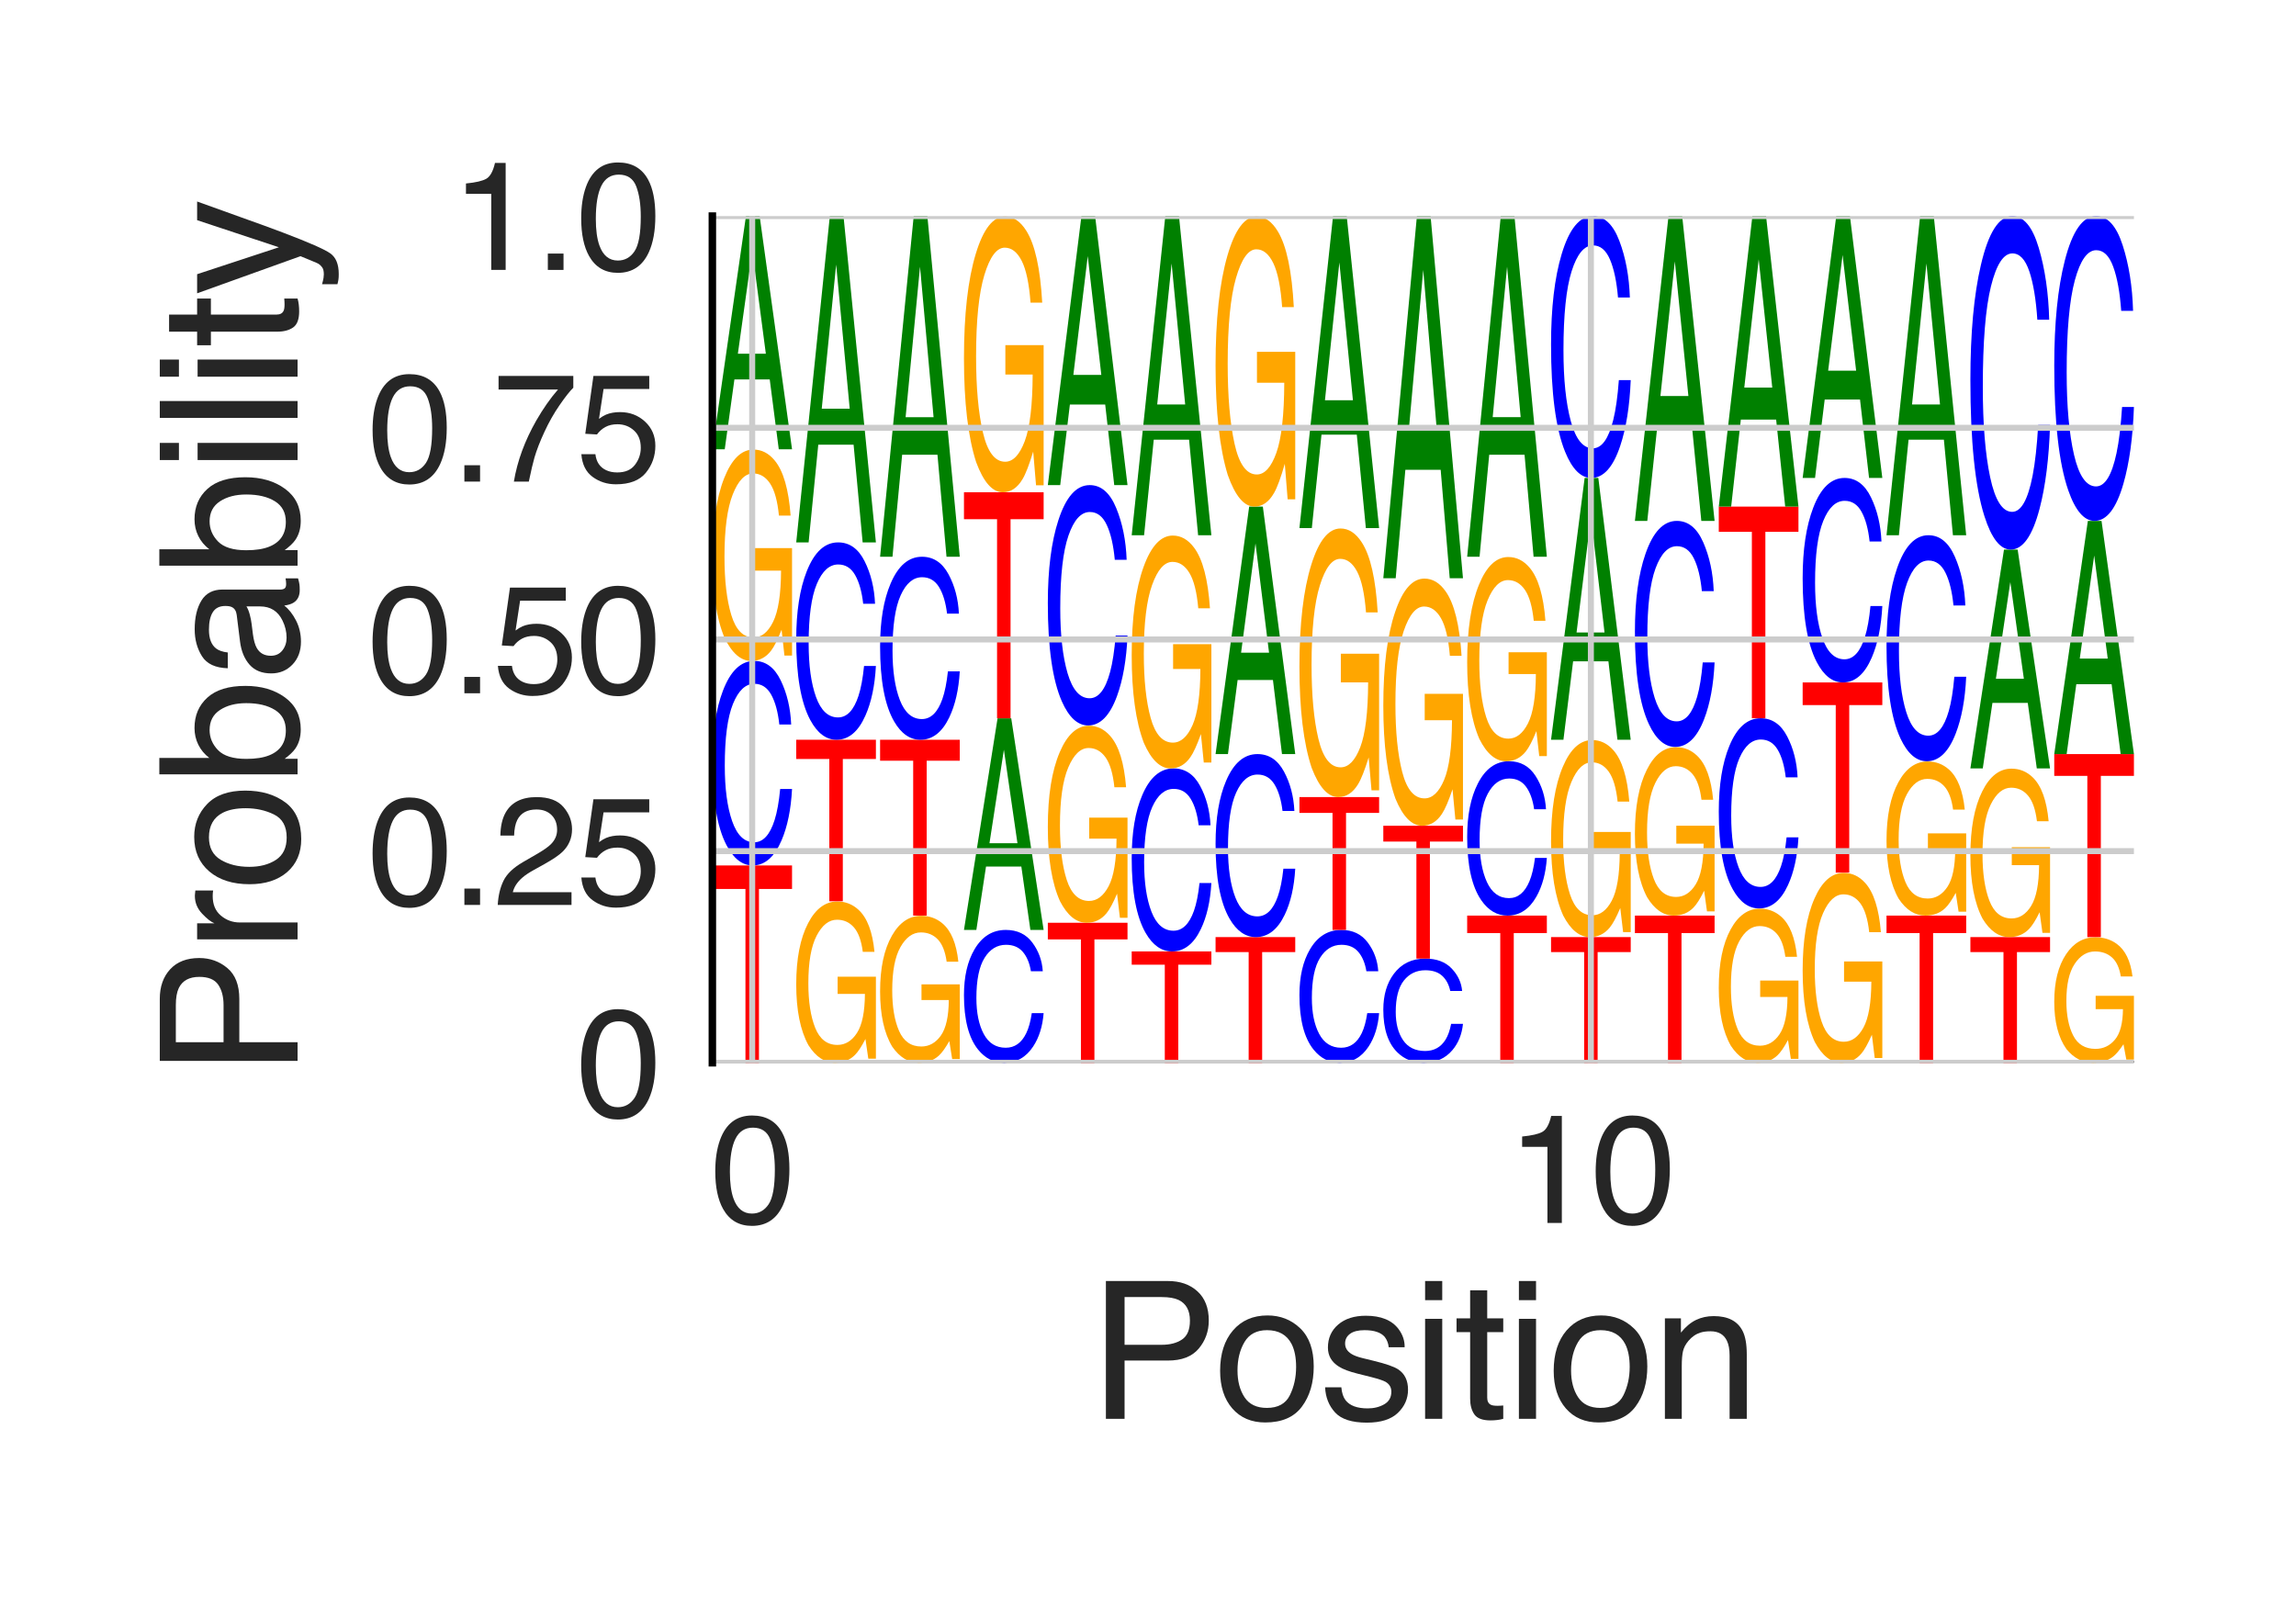 <?xml version="1.0" encoding="utf-8" standalone="no"?>
<!DOCTYPE svg PUBLIC "-//W3C//DTD SVG 1.1//EN"
  "http://www.w3.org/Graphics/SVG/1.1/DTD/svg11.dtd">
<svg height="216pt" version="1.1" viewBox="0 0 306 216" width="306pt" xmlns="http://www.w3.org/2000/svg" xmlns:xlink="http://www.w3.org/1999/xlink">
 <defs>
  <style type="text/css">*{stroke-linecap:butt;stroke-linejoin:round;}</style>
 </defs>
 <g id="figure_1">
  <g id="patch_1">
   <path d="M 0 216 
L 306 216 
L 306 0 
L 0 0 
z
" style="fill:#ffffff;"/>
  </g>
  <g id="axes_1">
   <g id="patch_2">
    <path d="M 94.94 141.64 
L 284.4 141.64 
L 284.4 28.8 
L 94.94 28.8 
z
" style="fill:#ffffff;"/>
   </g>
   <g id="line2d_1">
    <path clip-path="url(#p1284902596)" d="M 94.94 141.64 
L 284.4 141.64 
" style="fill:none;stroke:#000000;stroke-linecap:round;stroke-width:0.5;"/>
   </g>
   <g id="patch_3">
    <path clip-path="url(#p1284902596)" d="M 105.559 115.339 
L 105.559 118.473 
L 101.149 118.473 
L 101.149 141.64 
L 99.35 141.64 
L 99.35 118.473 
L 94.94 118.473 
L 94.94 115.339 
L 105.559 115.339 
z
" style="fill:#ff0000;"/>
   </g>
   <g id="patch_4">
    <path clip-path="url(#p1284902596)" d="M 100.523 88.083 
Q 102.797 88.083 104.051 90.676 
Q 105.306 93.263 105.444 96.555 
L 103.864 96.555 
Q 103.595 94.058 102.792 92.598 
Q 101.989 91.132 100.539 91.132 
Q 98.771 91.132 97.683 93.821 
Q 96.596 96.505 96.596 102.052 
Q 96.596 106.601 97.576 109.431 
Q 98.56 112.255 100.508 112.255 
Q 102.299 112.255 103.238 109.279 
Q 103.733 107.712 103.978 105.152 
L 105.559 105.152 
Q 105.347 109.239 104.158 112.007 
Q 102.732 115.339 100.312 115.339 
Q 98.226 115.339 96.807 112.605 
Q 94.94 108.997 94.94 101.454 
Q 94.94 95.732 96.343 92.068 
Q 97.858 88.083 100.523 88.083 
z
M 100.197 88.083 
L 100.197 88.083 
z
" style="fill:#0000ff;"/>
   </g>
   <g id="patch_5">
    <path clip-path="url(#p1284902596)" d="M 100.416 59.915 
Q 102.055 59.915 103.25 61.372 
Q 104.981 63.466 105.369 68.713 
L 103.812 68.713 
Q 103.526 65.78 102.632 64.439 
Q 101.738 63.098 100.376 63.098 
Q 98.763 63.098 97.659 65.891 
Q 96.555 68.678 96.555 74.2 
Q 96.555 78.969 97.464 81.966 
Q 98.376 84.963 100.432 84.963 
Q 102.006 84.963 103.039 82.864 
Q 104.072 80.759 104.095 76.054 
L 100.457 76.054 
L 100.457 73.051 
L 105.559 73.051 
L 105.559 87.371 
L 104.546 87.371 
L 104.166 83.925 
Q 103.369 85.949 102.751 86.736 
Q 101.713 88.083 100.115 88.083 
Q 98.052 88.083 96.563 85.004 
Q 94.94 81.138 94.94 74.398 
Q 94.94 67.675 96.522 63.705 
Q 98.026 59.915 100.416 59.915 
z
M 100.156 59.874 
L 100.156 59.874 
z
" style="fill:#ffa600;"/>
   </g>
   <g id="patch_6">
    <path clip-path="url(#p1284902596)" d="M 102.068 47.142 
L 100.261 33.416 
L 98.34 47.142 
L 102.068 47.142 
z
M 99.419 28.8 
L 101.241 28.8 
L 105.559 59.874 
L 103.791 59.874 
L 102.586 50.567 
L 97.879 50.567 
L 96.591 59.874 
L 94.94 59.874 
L 99.419 28.8 
z
M 100.253 28.8 
L 100.253 28.8 
z
" style="fill:#008000;"/>
   </g>
   <g id="patch_7">
    <path clip-path="url(#p1284902596)" d="M 111.594 120.145 
Q 113.232 120.145 114.427 121.258 
Q 116.159 122.855 116.546 126.859 
L 114.989 126.859 
Q 114.703 124.621 113.809 123.598 
Q 112.916 122.575 111.554 122.575 
Q 109.941 122.575 108.837 124.706 
Q 107.733 126.833 107.733 131.046 
Q 107.733 134.686 108.642 136.973 
Q 109.553 139.26 111.609 139.26 
Q 113.184 139.26 114.217 137.658 
Q 115.25 136.052 115.273 132.461 
L 111.635 132.461 
L 111.635 130.17 
L 116.736 130.17 
L 116.736 141.097 
L 115.724 141.097 
L 115.344 138.468 
Q 114.546 140.012 113.928 140.612 
Q 112.89 141.64 111.293 141.64 
Q 109.229 141.64 107.741 139.291 
Q 106.118 136.341 106.118 131.197 
Q 106.118 126.067 107.7 123.037 
Q 109.204 120.145 111.594 120.145 
z
M 111.333 120.114 
L 111.333 120.114 
z
" style="fill:#ffa600;"/>
   </g>
   <g id="patch_8">
    <path clip-path="url(#p1284902596)" d="M 116.736 98.589 
L 116.736 101.153 
L 112.326 101.153 
L 112.326 120.114 
L 110.528 120.114 
L 110.528 101.153 
L 106.118 101.153 
L 106.118 98.589 
L 116.736 98.589 
z
" style="fill:#ff0000;"/>
   </g>
   <g id="patch_9">
    <path clip-path="url(#p1284902596)" d="M 111.701 72.287 
Q 113.975 72.287 115.229 74.79 
Q 116.483 77.287 116.622 80.463 
L 115.041 80.463 
Q 114.773 78.054 113.969 76.645 
Q 113.166 75.23 111.716 75.23 
Q 109.948 75.23 108.861 77.825 
Q 107.773 80.414 107.773 85.767 
Q 107.773 90.157 108.754 92.888 
Q 109.737 95.613 111.685 95.613 
Q 113.477 95.613 114.415 92.741 
Q 114.911 91.229 115.156 88.759 
L 116.736 88.759 
Q 116.525 92.703 115.336 95.374 
Q 113.909 98.589 111.49 98.589 
Q 109.403 98.589 107.985 95.95 
Q 106.118 92.469 106.118 85.19 
Q 106.118 79.669 107.521 76.133 
Q 109.036 72.287 111.701 72.287 
z
M 111.375 72.287 
L 111.375 72.287 
z
" style="fill:#0000ff;"/>
   </g>
   <g id="patch_10">
    <path clip-path="url(#p1284902596)" d="M 113.245 54.47 
L 111.439 35.26 
L 109.518 54.47 
L 113.245 54.47 
z
M 110.596 28.8 
L 112.418 28.8 
L 116.736 72.287 
L 114.969 72.287 
L 113.763 59.263 
L 109.057 59.263 
L 107.769 72.287 
L 106.118 72.287 
L 110.596 28.8 
z
M 111.431 28.8 
L 111.431 28.8 
z
" style="fill:#008000;"/>
   </g>
   <g id="patch_11">
    <path clip-path="url(#p1284902596)" d="M 122.772 122.053 
Q 124.41 122.053 125.605 123.066 
Q 127.337 124.522 127.724 128.171 
L 126.167 128.171 
Q 125.881 126.132 124.987 125.199 
Q 124.093 124.267 122.731 124.267 
Q 121.118 124.267 120.014 126.209 
Q 118.911 128.147 118.911 131.986 
Q 118.911 135.303 119.819 137.387 
Q 120.731 139.471 122.787 139.471 
Q 124.362 139.471 125.395 138.011 
Q 126.428 136.548 126.45 133.276 
L 122.812 133.276 
L 122.812 131.188 
L 127.914 131.188 
L 127.914 141.145 
L 126.901 141.145 
L 126.521 138.749 
Q 125.724 140.156 125.106 140.703 
Q 124.068 141.64 122.47 141.64 
Q 120.407 141.64 118.918 139.499 
Q 117.295 136.811 117.295 132.124 
Q 117.295 127.449 118.878 124.688 
Q 120.382 122.053 122.772 122.053 
z
M 122.511 122.024 
L 122.511 122.024 
z
" style="fill:#ffa600;"/>
   </g>
   <g id="patch_12">
    <path clip-path="url(#p1284902596)" d="M 127.914 98.591 
L 127.914 101.383 
L 123.504 101.383 
L 123.504 122.024 
L 121.705 122.024 
L 121.705 101.383 
L 117.295 101.383 
L 117.295 98.591 
L 127.914 98.591 
z
" style="fill:#ff0000;"/>
   </g>
   <g id="patch_13">
    <path clip-path="url(#p1284902596)" d="M 122.878 74.2 
Q 125.152 74.2 126.407 76.521 
Q 127.661 78.836 127.799 81.782 
L 126.219 81.782 
Q 125.95 79.548 125.147 78.241 
Q 124.344 76.929 122.894 76.929 
Q 121.126 76.929 120.039 79.336 
Q 118.951 81.737 118.951 86.701 
Q 118.951 90.772 119.932 93.304 
Q 120.915 95.832 122.863 95.832 
Q 124.654 95.832 125.593 93.168 
Q 126.088 91.766 126.334 89.476 
L 127.914 89.476 
Q 127.703 93.133 126.514 95.61 
Q 125.087 98.591 122.667 98.591 
Q 120.581 98.591 119.162 96.145 
Q 117.295 92.916 117.295 86.166 
Q 117.295 81.046 118.698 77.767 
Q 120.213 74.2 122.878 74.2 
z
M 122.552 74.2 
L 122.552 74.2 
z
" style="fill:#0000ff;"/>
   </g>
   <g id="patch_14">
    <path clip-path="url(#p1284902596)" d="M 124.423 55.599 
L 122.616 35.544 
L 120.696 55.599 
L 124.423 55.599 
z
M 121.774 28.8 
L 123.596 28.8 
L 127.914 74.2 
L 126.146 74.2 
L 124.941 60.603 
L 120.234 60.603 
L 118.946 74.2 
L 117.295 74.2 
L 121.774 28.8 
z
M 122.608 28.8 
L 122.608 28.8 
z
" style="fill:#008000;"/>
   </g>
   <g id="patch_15">
    <path clip-path="url(#p1284902596)" d="M 134.056 123.935 
Q 136.33 123.935 137.584 125.619 
Q 138.838 127.3 138.977 129.438 
L 137.396 129.438 
Q 137.128 127.816 136.325 126.868 
Q 135.521 125.916 134.072 125.916 
Q 132.304 125.916 131.216 127.662 
Q 130.129 129.406 130.129 133.009 
Q 130.129 135.964 131.109 137.802 
Q 132.092 139.637 134.04 139.637 
Q 135.832 139.637 136.771 137.703 
Q 137.266 136.685 137.511 135.023 
L 139.091 135.023 
Q 138.88 137.678 137.691 139.476 
Q 136.265 141.64 133.845 141.64 
Q 131.758 141.64 130.34 139.864 
Q 128.473 137.52 128.473 132.621 
Q 128.473 128.904 129.876 126.524 
Q 131.391 123.935 134.056 123.935 
z
M 133.73 123.935 
L 133.73 123.935 
z
" style="fill:#0000ff;"/>
   </g>
   <g id="patch_16">
    <path clip-path="url(#p1284902596)" d="M 135.6 112.378 
L 133.794 99.919 
L 131.873 112.378 
L 135.6 112.378 
z
M 132.951 95.729 
L 134.773 95.729 
L 139.091 123.935 
L 137.324 123.935 
L 136.119 115.487 
L 131.412 115.487 
L 130.124 123.935 
L 128.473 123.935 
L 132.951 95.729 
z
M 133.786 95.729 
L 133.786 95.729 
z
" style="fill:#008000;"/>
   </g>
   <g id="patch_17">
    <path clip-path="url(#p1284902596)" d="M 139.091 65.607 
L 139.091 69.196 
L 134.681 69.196 
L 134.681 95.729 
L 132.883 95.729 
L 132.883 69.196 
L 128.473 69.196 
L 128.473 65.607 
L 139.091 65.607 
z
" style="fill:#ff0000;"/>
   </g>
   <g id="patch_18">
    <path clip-path="url(#p1284902596)" d="M 133.949 28.853 
Q 135.587 28.853 136.782 30.755 
Q 138.514 33.486 138.902 40.334 
L 137.344 40.334 
Q 137.058 36.507 136.165 34.757 
Q 135.271 33.007 133.909 33.007 
Q 132.296 33.007 131.192 36.651 
Q 130.088 40.288 130.088 47.493 
Q 130.088 53.716 130.997 57.626 
Q 131.909 61.537 133.964 61.537 
Q 135.539 61.537 136.572 58.798 
Q 137.605 56.052 137.628 49.912 
L 133.99 49.912 
L 133.99 45.994 
L 139.091 45.994 
L 139.091 64.679 
L 138.079 64.679 
L 137.699 60.183 
Q 136.901 62.823 136.284 63.85 
Q 135.246 65.607 133.648 65.607 
Q 131.584 65.607 130.096 61.59 
Q 128.473 56.546 128.473 47.751 
Q 128.473 38.979 130.055 33.798 
Q 131.559 28.853 133.949 28.853 
z
M 133.688 28.8 
L 133.688 28.8 
z
" style="fill:#ffa600;"/>
   </g>
   <g id="patch_19">
    <path clip-path="url(#p1284902596)" d="M 150.269 122.98 
L 150.269 125.203 
L 145.859 125.203 
L 145.859 141.64 
L 144.06 141.64 
L 144.06 125.203 
L 139.65 125.203 
L 139.65 122.98 
L 150.269 122.98 
z
" style="fill:#ff0000;"/>
   </g>
   <g id="patch_20">
    <path clip-path="url(#p1284902596)" d="M 145.127 96.722 
Q 146.765 96.722 147.96 98.081 
Q 149.692 100.032 150.079 104.924 
L 148.522 104.924 
Q 148.236 102.19 147.342 100.94 
Q 146.448 99.689 145.086 99.689 
Q 143.473 99.689 142.37 102.293 
Q 141.266 104.891 141.266 110.038 
Q 141.266 114.484 142.175 117.278 
Q 143.086 120.072 145.142 120.072 
Q 146.717 120.072 147.75 118.115 
Q 148.783 116.153 148.806 111.767 
L 145.167 111.767 
L 145.167 108.967 
L 150.269 108.967 
L 150.269 122.316 
L 149.256 122.316 
L 148.876 119.104 
Q 148.079 120.99 147.461 121.724 
Q 146.423 122.98 144.825 122.98 
Q 142.762 122.98 141.273 120.11 
Q 139.65 116.506 139.65 110.223 
Q 139.65 103.956 141.233 100.255 
Q 142.737 96.722 145.127 96.722 
z
M 144.866 96.684 
L 144.866 96.684 
z
" style="fill:#ffa600;"/>
   </g>
   <g id="patch_21">
    <path clip-path="url(#p1284902596)" d="M 145.233 64.652 
Q 147.507 64.652 148.762 67.7 
Q 150.016 70.74 150.154 74.609 
L 148.574 74.609 
Q 148.305 71.674 147.502 69.959 
Q 146.699 68.236 145.249 68.236 
Q 143.481 68.236 142.394 71.396 
Q 141.306 74.55 141.306 81.069 
Q 141.306 86.415 142.287 89.741 
Q 143.27 93.06 145.218 93.06 
Q 147.009 93.06 147.948 89.562 
Q 148.444 87.72 148.689 84.712 
L 150.269 84.712 
Q 150.058 89.515 148.869 92.768 
Q 147.442 96.684 145.022 96.684 
Q 142.936 96.684 141.517 93.471 
Q 139.65 89.231 139.65 80.366 
Q 139.65 73.642 141.053 69.336 
Q 142.568 64.652 145.233 64.652 
z
M 144.908 64.652 
L 144.908 64.652 
z
" style="fill:#0000ff;"/>
   </g>
   <g id="patch_22">
    <path clip-path="url(#p1284902596)" d="M 146.778 49.963 
L 144.971 34.126 
L 143.051 49.963 
L 146.778 49.963 
z
M 144.129 28.8 
L 145.951 28.8 
L 150.269 64.652 
L 148.501 64.652 
L 147.296 53.914 
L 142.589 53.914 
L 141.301 64.652 
L 139.65 64.652 
L 144.129 28.8 
z
M 144.964 28.8 
L 144.964 28.8 
z
" style="fill:#008000;"/>
   </g>
   <g id="patch_23">
    <path clip-path="url(#p1284902596)" d="M 161.447 126.8 
L 161.447 128.568 
L 157.037 128.568 
L 157.037 141.64 
L 155.238 141.64 
L 155.238 128.568 
L 150.828 128.568 
L 150.828 126.8 
L 161.447 126.8 
z
" style="fill:#ff0000;"/>
   </g>
   <g id="patch_24">
    <path clip-path="url(#p1284902596)" d="M 156.411 102.409 
Q 158.685 102.409 159.939 104.729 
Q 161.194 107.045 161.332 109.991 
L 159.752 109.991 
Q 159.483 107.756 158.68 106.45 
Q 157.877 105.138 156.427 105.138 
Q 154.659 105.138 153.571 107.544 
Q 152.484 109.946 152.484 114.91 
Q 152.484 118.981 153.464 121.513 
Q 154.447 124.04 156.395 124.04 
Q 158.187 124.04 159.126 121.377 
Q 159.621 119.974 159.866 117.684 
L 161.447 117.684 
Q 161.235 121.342 160.046 123.818 
Q 158.62 126.8 156.2 126.8 
Q 154.114 126.8 152.695 124.353 
Q 150.828 121.125 150.828 114.375 
Q 150.828 109.255 152.231 105.975 
Q 153.746 102.409 156.411 102.409 
z
M 156.085 102.409 
L 156.085 102.409 
z
" style="fill:#0000ff;"/>
   </g>
   <g id="patch_25">
    <path clip-path="url(#p1284902596)" d="M 156.304 71.377 
Q 157.942 71.377 159.138 72.983 
Q 160.869 75.289 161.257 81.07 
L 159.7 81.07 
Q 159.414 77.839 158.52 76.362 
Q 157.626 74.884 156.264 74.884 
Q 154.651 74.884 153.547 77.961 
Q 152.443 81.032 152.443 87.115 
Q 152.443 92.369 153.352 95.671 
Q 154.264 98.972 156.32 98.972 
Q 157.894 98.972 158.927 96.66 
Q 159.96 94.341 159.983 89.157 
L 156.345 89.157 
L 156.345 85.849 
L 161.447 85.849 
L 161.447 101.625 
L 160.434 101.625 
L 160.054 97.829 
Q 159.257 100.058 158.639 100.925 
Q 157.601 102.409 156.003 102.409 
Q 153.94 102.409 152.451 99.017 
Q 150.828 94.759 150.828 87.333 
Q 150.828 79.927 152.41 75.553 
Q 153.914 71.377 156.304 71.377 
z
M 156.044 71.332 
L 156.044 71.332 
z
" style="fill:#ffa600;"/>
   </g>
   <g id="patch_26">
    <path clip-path="url(#p1284902596)" d="M 157.955 53.906 
L 156.149 35.118 
L 154.228 53.906 
L 157.955 53.906 
z
M 155.307 28.8 
L 157.129 28.8 
L 161.447 71.332 
L 159.679 71.332 
L 158.474 58.594 
L 153.767 58.594 
L 152.479 71.332 
L 150.828 71.332 
L 155.307 28.8 
z
M 156.141 28.8 
L 156.141 28.8 
z
" style="fill:#008000;"/>
   </g>
   <g id="patch_27">
    <path clip-path="url(#p1284902596)" d="M 172.624 124.89 
L 172.624 126.885 
L 168.214 126.885 
L 168.214 141.64 
L 166.415 141.64 
L 166.415 126.885 
L 162.005 126.885 
L 162.005 124.89 
L 172.624 124.89 
z
" style="fill:#ff0000;"/>
   </g>
   <g id="patch_28">
    <path clip-path="url(#p1284902596)" d="M 167.589 100.499 
Q 169.863 100.499 171.117 102.819 
Q 172.371 105.135 172.509 108.081 
L 170.929 108.081 
Q 170.661 105.846 169.857 104.54 
Q 169.054 103.228 167.604 103.228 
Q 165.836 103.228 164.749 105.634 
Q 163.661 108.035 163.661 112.999 
Q 163.661 117.07 164.642 119.603 
Q 165.625 122.13 167.573 122.13 
Q 169.365 122.13 170.303 119.467 
Q 170.799 118.064 171.044 115.774 
L 172.624 115.774 
Q 172.413 119.431 171.224 121.908 
Q 169.797 124.89 167.377 124.89 
Q 165.291 124.89 163.873 122.443 
Q 162.005 119.214 162.005 112.465 
Q 162.005 107.344 163.408 104.065 
Q 164.924 100.499 167.589 100.499 
z
M 167.263 100.499 
L 167.263 100.499 
z
" style="fill:#0000ff;"/>
   </g>
   <g id="patch_29">
    <path clip-path="url(#p1284902596)" d="M 169.133 86.986 
L 167.327 72.417 
L 165.406 86.986 
L 169.133 86.986 
z
M 166.484 67.517 
L 168.306 67.517 
L 172.624 100.499 
L 170.857 100.499 
L 169.651 90.621 
L 164.945 90.621 
L 163.656 100.499 
L 162.005 100.499 
L 166.484 67.517 
z
M 167.319 67.517 
L 167.319 67.517 
z
" style="fill:#008000;"/>
   </g>
   <g id="patch_30">
    <path clip-path="url(#p1284902596)" d="M 167.482 28.856 
Q 169.12 28.856 170.315 30.857 
Q 172.047 33.73 172.434 40.932 
L 170.877 40.932 
Q 170.591 36.907 169.697 35.066 
Q 168.804 33.226 167.441 33.226 
Q 165.829 33.226 164.725 37.059 
Q 163.621 40.884 163.621 48.463 
Q 163.621 55.009 164.53 59.122 
Q 165.441 63.236 167.497 63.236 
Q 169.072 63.236 170.105 60.355 
Q 171.138 57.466 171.161 51.008 
L 167.522 51.008 
L 167.522 46.886 
L 172.624 46.886 
L 172.624 66.541 
L 171.611 66.541 
L 171.232 61.811 
Q 170.434 64.588 169.816 65.669 
Q 168.778 67.517 167.181 67.517 
Q 165.117 67.517 163.628 63.292 
Q 162.005 57.986 162.005 48.735 
Q 162.005 39.508 163.588 34.058 
Q 165.092 28.856 167.482 28.856 
z
M 167.221 28.8 
L 167.221 28.8 
z
" style="fill:#ffa600;"/>
   </g>
   <g id="patch_31">
    <path clip-path="url(#p1284902596)" d="M 178.766 123.935 
Q 181.04 123.935 182.294 125.619 
Q 183.549 127.3 183.687 129.438 
L 182.107 129.438 
Q 181.838 127.816 181.035 126.868 
Q 180.232 125.916 178.782 125.916 
Q 177.014 125.916 175.926 127.662 
Q 174.839 129.406 174.839 133.009 
Q 174.839 135.964 175.819 137.802 
Q 176.803 139.637 178.751 139.637 
Q 180.542 139.637 181.481 137.703 
Q 181.976 136.685 182.221 135.023 
L 183.802 135.023 
Q 183.591 137.678 182.401 139.476 
Q 180.975 141.64 178.555 141.64 
Q 176.469 141.64 175.05 139.864 
Q 173.183 137.52 173.183 132.621 
Q 173.183 128.904 174.586 126.524 
Q 176.101 123.935 178.766 123.935 
z
M 178.44 123.935 
L 178.44 123.935 
z
" style="fill:#0000ff;"/>
   </g>
   <g id="patch_32">
    <path clip-path="url(#p1284902596)" d="M 183.802 106.229 
L 183.802 108.339 
L 179.392 108.339 
L 179.392 123.935 
L 177.593 123.935 
L 177.593 108.339 
L 173.183 108.339 
L 173.183 106.229 
L 183.802 106.229 
z
" style="fill:#ff0000;"/>
   </g>
   <g id="patch_33">
    <path clip-path="url(#p1284902596)" d="M 178.66 70.434 
Q 180.298 70.434 181.493 72.287 
Q 183.225 74.947 183.612 81.615 
L 182.055 81.615 
Q 181.769 77.888 180.875 76.184 
Q 179.981 74.48 178.619 74.48 
Q 177.006 74.48 175.902 78.029 
Q 174.798 81.571 174.798 88.587 
Q 174.798 94.648 175.707 98.457 
Q 176.619 102.265 178.675 102.265 
Q 180.25 102.265 181.283 99.598 
Q 182.316 96.923 182.338 90.944 
L 178.7 90.944 
L 178.7 87.128 
L 183.802 87.128 
L 183.802 105.325 
L 182.789 105.325 
L 182.409 100.946 
Q 181.612 103.517 180.994 104.518 
Q 179.956 106.229 178.358 106.229 
Q 176.295 106.229 174.806 102.317 
Q 173.183 97.405 173.183 88.839 
Q 173.183 80.296 174.765 75.251 
Q 176.269 70.434 178.66 70.434 
z
M 178.399 70.383 
L 178.399 70.383 
z
" style="fill:#ffa600;"/>
   </g>
   <g id="patch_34">
    <path clip-path="url(#p1284902596)" d="M 180.311 53.346 
L 178.504 34.977 
L 176.584 53.346 
L 180.311 53.346 
z
M 177.662 28.8 
L 179.484 28.8 
L 183.802 70.383 
L 182.034 70.383 
L 180.829 57.929 
L 176.122 57.929 
L 174.834 70.383 
L 173.183 70.383 
L 177.662 28.8 
z
M 178.496 28.8 
L 178.496 28.8 
z
" style="fill:#008000;"/>
   </g>
   <g id="patch_35">
    <path clip-path="url(#p1284902596)" d="M 189.944 127.755 
Q 192.218 127.755 193.472 129.076 
Q 194.726 130.394 194.865 132.071 
L 193.284 132.071 
Q 193.016 130.799 192.213 130.055 
Q 191.409 129.309 189.959 129.309 
Q 188.191 129.309 187.104 130.678 
Q 186.017 132.045 186.017 134.871 
Q 186.017 137.189 186.997 138.63 
Q 187.98 140.069 189.928 140.069 
Q 191.72 140.069 192.658 138.553 
Q 193.154 137.754 193.399 136.451 
L 194.979 136.451 
Q 194.768 138.533 193.579 139.943 
Q 192.153 141.64 189.733 141.64 
Q 187.646 141.64 186.228 140.247 
Q 184.361 138.409 184.361 134.567 
Q 184.361 131.652 185.764 129.785 
Q 187.279 127.755 189.944 127.755 
z
M 189.618 127.755 
L 189.618 127.755 
z
" style="fill:#0000ff;"/>
   </g>
   <g id="patch_36">
    <path clip-path="url(#p1284902596)" d="M 194.979 110.05 
L 194.979 112.159 
L 190.569 112.159 
L 190.569 127.755 
L 188.771 127.755 
L 188.771 112.159 
L 184.361 112.159 
L 184.361 110.05 
L 194.979 110.05 
z
" style="fill:#ff0000;"/>
   </g>
   <g id="patch_37">
    <path clip-path="url(#p1284902596)" d="M 189.837 77.111 
Q 191.475 77.111 192.67 78.815 
Q 194.402 81.263 194.789 87.399 
L 193.232 87.399 
Q 192.946 83.97 192.052 82.402 
Q 191.159 80.833 189.797 80.833 
Q 188.184 80.833 187.08 84.099 
Q 185.976 87.358 185.976 93.815 
Q 185.976 99.393 186.885 102.897 
Q 187.796 106.402 189.852 106.402 
Q 191.427 106.402 192.46 103.947 
Q 193.493 101.486 193.516 95.984 
L 189.878 95.984 
L 189.878 92.472 
L 194.979 92.472 
L 194.979 109.218 
L 193.967 109.218 
L 193.587 105.188 
Q 192.789 107.554 192.171 108.475 
Q 191.133 110.05 189.536 110.05 
Q 187.472 110.05 185.984 106.45 
Q 184.361 101.929 184.361 94.047 
Q 184.361 86.186 185.943 81.542 
Q 187.447 77.111 189.837 77.111 
z
M 189.576 77.063 
L 189.576 77.063 
z
" style="fill:#ffa600;"/>
   </g>
   <g id="patch_38">
    <path clip-path="url(#p1284902596)" d="M 191.488 57.289 
L 189.682 35.97 
L 187.761 57.289 
L 191.488 57.289 
z
M 188.839 28.8 
L 190.661 28.8 
L 194.979 77.063 
L 193.212 77.063 
L 192.007 62.608 
L 187.3 62.608 
L 186.012 77.063 
L 184.361 77.063 
L 188.839 28.8 
z
M 189.674 28.8 
L 189.674 28.8 
z
" style="fill:#008000;"/>
   </g>
   <g id="patch_39">
    <path clip-path="url(#p1284902596)" d="M 206.157 122.024 
L 206.157 124.362 
L 201.747 124.362 
L 201.747 141.64 
L 199.948 141.64 
L 199.948 124.362 
L 195.538 124.362 
L 195.538 122.024 
L 206.157 122.024 
z
" style="fill:#ff0000;"/>
   </g>
   <g id="patch_40">
    <path clip-path="url(#p1284902596)" d="M 201.121 101.454 
Q 203.395 101.454 204.65 103.411 
Q 205.904 105.364 206.042 107.848 
L 204.462 107.848 
Q 204.193 105.964 203.39 104.862 
Q 202.587 103.756 201.137 103.756 
Q 199.369 103.756 198.282 105.785 
Q 197.194 107.81 197.194 111.997 
Q 197.194 115.43 198.175 117.566 
Q 199.158 119.697 201.106 119.697 
Q 202.897 119.697 203.836 117.451 
Q 204.332 116.268 204.577 114.337 
L 206.157 114.337 
Q 205.946 117.421 204.757 119.51 
Q 203.33 122.024 200.91 122.024 
Q 198.824 122.024 197.405 119.961 
Q 195.538 117.238 195.538 111.546 
Q 195.538 107.227 196.941 104.462 
Q 198.456 101.454 201.121 101.454 
z
M 200.795 101.454 
L 200.795 101.454 
z
" style="fill:#0000ff;"/>
   </g>
   <g id="patch_41">
    <path clip-path="url(#p1284902596)" d="M 201.015 74.237 
Q 202.653 74.237 203.848 75.645 
Q 205.58 77.668 205.967 82.738 
L 204.41 82.738 
Q 204.124 79.905 203.23 78.609 
Q 202.336 77.313 200.974 77.313 
Q 199.361 77.313 198.257 80.012 
Q 197.154 82.705 197.154 88.04 
Q 197.154 92.648 198.063 95.544 
Q 198.974 98.44 201.03 98.44 
Q 202.605 98.44 203.638 96.412 
Q 204.671 94.378 204.694 89.831 
L 201.055 89.831 
L 201.055 86.93 
L 206.157 86.93 
L 206.157 100.767 
L 205.144 100.767 
L 204.764 97.437 
Q 203.967 99.392 203.349 100.152 
Q 202.311 101.454 200.713 101.454 
Q 198.65 101.454 197.161 98.479 
Q 195.538 94.744 195.538 88.231 
Q 195.538 81.736 197.121 77.899 
Q 198.625 74.237 201.015 74.237 
z
M 200.754 74.198 
L 200.754 74.198 
z
" style="fill:#ffa600;"/>
   </g>
   <g id="patch_42">
    <path clip-path="url(#p1284902596)" d="M 202.666 55.598 
L 200.859 35.544 
L 198.939 55.598 
L 202.666 55.598 
z
M 200.017 28.8 
L 201.839 28.8 
L 206.157 74.198 
L 204.389 74.198 
L 203.184 60.601 
L 198.477 60.601 
L 197.189 74.198 
L 195.538 74.198 
L 200.017 28.8 
z
M 200.851 28.8 
L 200.851 28.8 
z
" style="fill:#008000;"/>
   </g>
   <g id="patch_43">
    <path clip-path="url(#p1284902596)" d="M 217.335 124.89 
L 217.335 126.885 
L 212.925 126.885 
L 212.925 141.64 
L 211.126 141.64 
L 211.126 126.885 
L 206.716 126.885 
L 206.716 124.89 
L 217.335 124.89 
z
" style="fill:#ff0000;"/>
   </g>
   <g id="patch_44">
    <path clip-path="url(#p1284902596)" d="M 212.192 98.629 
Q 213.83 98.629 215.025 99.988 
Q 216.757 101.94 217.145 106.832 
L 215.588 106.832 
Q 215.301 104.098 214.408 102.847 
Q 213.514 101.597 212.152 101.597 
Q 210.539 101.597 209.435 104.201 
Q 208.331 106.799 208.331 111.947 
Q 208.331 116.394 209.24 119.188 
Q 210.152 121.982 212.207 121.982 
Q 213.782 121.982 214.815 120.025 
Q 215.848 118.062 215.871 113.676 
L 212.233 113.676 
L 212.233 110.876 
L 217.335 110.876 
L 217.335 124.227 
L 216.322 124.227 
L 215.942 121.014 
Q 215.144 122.9 214.527 123.634 
Q 213.489 124.89 211.891 124.89 
Q 209.827 124.89 208.339 122.02 
Q 206.716 118.416 206.716 112.132 
Q 206.716 105.864 208.298 102.163 
Q 209.802 98.629 212.192 98.629 
z
M 211.931 98.591 
L 211.931 98.591 
z
" style="fill:#ffa600;"/>
   </g>
   <g id="patch_45">
    <path clip-path="url(#p1284902596)" d="M 213.843 84.295 
L 212.037 68.881 
L 210.116 84.295 
L 213.843 84.295 
z
M 211.194 63.697 
L 213.017 63.697 
L 217.335 98.591 
L 215.567 98.591 
L 214.362 88.14 
L 209.655 88.14 
L 208.367 98.591 
L 206.716 98.591 
L 211.194 63.697 
z
M 212.029 63.697 
L 212.029 63.697 
z
" style="fill:#008000;"/>
   </g>
   <g id="patch_46">
    <path clip-path="url(#p1284902596)" d="M 212.299 28.8 
Q 214.573 28.8 215.827 32.12 
Q 217.082 35.433 217.22 39.648 
L 215.639 39.648 
Q 215.371 36.451 214.568 34.581 
Q 213.765 32.705 212.315 32.705 
Q 210.547 32.705 209.459 36.147 
Q 208.372 39.583 208.372 46.685 
Q 208.372 52.51 209.352 56.133 
Q 210.335 59.749 212.283 59.749 
Q 214.075 59.749 215.014 55.938 
Q 215.509 53.932 215.754 50.655 
L 217.335 50.655 
Q 217.123 55.888 215.934 59.431 
Q 214.508 63.697 212.088 63.697 
Q 210.002 63.697 208.583 60.196 
Q 206.716 55.577 206.716 45.92 
Q 206.716 38.594 208.119 33.903 
Q 209.634 28.8 212.299 28.8 
z
M 211.973 28.8 
L 211.973 28.8 
z
" style="fill:#0000ff;"/>
   </g>
   <g id="patch_47">
    <path clip-path="url(#p1284902596)" d="M 228.512 122.024 
L 228.512 124.362 
L 224.102 124.362 
L 224.102 141.64 
L 222.303 141.64 
L 222.303 124.362 
L 217.893 124.362 
L 217.893 122.024 
L 228.512 122.024 
z
" style="fill:#ff0000;"/>
   </g>
   <g id="patch_48">
    <path clip-path="url(#p1284902596)" d="M 223.37 99.576 
Q 225.008 99.576 226.203 100.738 
Q 227.935 102.406 228.322 106.588 
L 226.765 106.588 
Q 226.479 104.251 225.585 103.182 
Q 224.691 102.113 223.329 102.113 
Q 221.717 102.113 220.613 104.339 
Q 219.509 106.56 219.509 110.961 
Q 219.509 114.762 220.418 117.15 
Q 221.329 119.538 223.385 119.538 
Q 224.96 119.538 225.993 117.866 
Q 227.026 116.188 227.049 112.438 
L 223.41 112.438 
L 223.41 110.045 
L 228.512 110.045 
L 228.512 121.458 
L 227.499 121.458 
L 227.12 118.711 
Q 226.322 120.324 225.704 120.951 
Q 224.666 122.024 223.069 122.024 
Q 221.005 122.024 219.516 119.571 
Q 217.893 116.49 217.893 111.119 
Q 217.893 105.761 219.476 102.597 
Q 220.98 99.576 223.37 99.576 
z
M 223.109 99.544 
L 223.109 99.544 
z
" style="fill:#ffa600;"/>
   </g>
   <g id="patch_49">
    <path clip-path="url(#p1284902596)" d="M 223.477 69.422 
Q 225.751 69.422 227.005 72.288 
Q 228.259 75.147 228.397 78.786 
L 226.817 78.786 
Q 226.548 76.026 225.745 74.412 
Q 224.942 72.793 223.492 72.793 
Q 221.724 72.793 220.637 75.764 
Q 219.549 78.73 219.549 84.86 
Q 219.549 89.887 220.53 93.015 
Q 221.513 96.136 223.461 96.136 
Q 225.252 96.136 226.191 92.847 
Q 226.687 91.115 226.932 88.286 
L 228.512 88.286 
Q 228.301 92.803 227.112 95.862 
Q 225.685 99.544 223.265 99.544 
Q 221.179 99.544 219.761 96.522 
Q 217.893 92.535 217.893 84.199 
Q 217.893 77.876 219.296 73.827 
Q 220.811 69.422 223.477 69.422 
z
M 223.151 69.422 
L 223.151 69.422 
z
" style="fill:#0000ff;"/>
   </g>
   <g id="patch_50">
    <path clip-path="url(#p1284902596)" d="M 225.021 52.779 
L 223.214 34.834 
L 221.294 52.779 
L 225.021 52.779 
z
M 222.372 28.8 
L 224.194 28.8 
L 228.512 69.422 
L 226.744 69.422 
L 225.539 57.256 
L 220.833 57.256 
L 219.544 69.422 
L 217.893 69.422 
L 222.372 28.8 
z
M 223.207 28.8 
L 223.207 28.8 
z
" style="fill:#008000;"/>
   </g>
   <g id="patch_51">
    <path clip-path="url(#p1284902596)" d="M 234.547 121.099 
Q 236.186 121.099 237.381 122.162 
Q 239.112 123.689 239.5 127.515 
L 237.943 127.515 
Q 237.657 125.377 236.763 124.399 
Q 235.869 123.421 234.507 123.421 
Q 232.894 123.421 231.79 125.457 
Q 230.686 127.49 230.686 131.516 
Q 230.686 134.994 231.595 137.18 
Q 232.507 139.365 234.563 139.365 
Q 236.137 139.365 237.17 137.835 
Q 238.203 136.3 238.226 132.868 
L 234.588 132.868 
L 234.588 130.679 
L 239.69 130.679 
L 239.69 141.121 
L 238.677 141.121 
L 238.297 138.608 
Q 237.5 140.084 236.882 140.658 
Q 235.844 141.64 234.246 141.64 
Q 232.183 141.64 230.694 139.395 
Q 229.071 136.576 229.071 131.661 
Q 229.071 126.758 230.653 123.863 
Q 232.157 121.099 234.547 121.099 
z
M 234.287 121.069 
L 234.287 121.069 
z
" style="fill:#ffa600;"/>
   </g>
   <g id="patch_52">
    <path clip-path="url(#p1284902596)" d="M 234.654 95.723 
Q 236.928 95.723 238.182 98.135 
Q 239.437 100.541 239.575 103.602 
L 237.995 103.602 
Q 237.726 101.28 236.923 99.922 
Q 236.12 98.559 234.67 98.559 
Q 232.902 98.559 231.814 101.06 
Q 230.727 103.555 230.727 108.713 
Q 230.727 112.944 231.707 115.576 
Q 232.691 118.202 234.638 118.202 
Q 236.43 118.202 237.369 115.434 
Q 237.864 113.977 238.109 111.597 
L 239.69 111.597 
Q 239.478 115.397 238.289 117.971 
Q 236.863 121.069 234.443 121.069 
Q 232.357 121.069 230.938 118.527 
Q 229.071 115.172 229.071 108.158 
Q 229.071 102.837 230.474 99.43 
Q 231.989 95.723 234.654 95.723 
z
M 234.328 95.723 
L 234.328 95.723 
z
" style="fill:#0000ff;"/>
   </g>
   <g id="patch_53">
    <path clip-path="url(#p1284902596)" d="M 239.69 67.517 
L 239.69 70.878 
L 235.28 70.878 
L 235.28 95.723 
L 233.481 95.723 
L 233.481 70.878 
L 229.071 70.878 
L 229.071 67.517 
L 239.69 67.517 
z
" style="fill:#ff0000;"/>
   </g>
   <g id="patch_54">
    <path clip-path="url(#p1284902596)" d="M 236.198 51.654 
L 234.392 34.552 
L 232.471 51.654 
L 236.198 51.654 
z
M 233.55 28.8 
L 235.372 28.8 
L 239.69 67.517 
L 237.922 67.517 
L 236.717 55.921 
L 232.01 55.921 
L 230.722 67.517 
L 229.071 67.517 
L 233.55 28.8 
z
M 234.384 28.8 
L 234.384 28.8 
z
" style="fill:#008000;"/>
   </g>
   <g id="patch_55">
    <path clip-path="url(#p1284902596)" d="M 245.725 116.333 
Q 247.363 116.333 248.558 117.643 
Q 250.29 119.523 250.677 124.238 
L 249.12 124.238 
Q 248.834 121.603 247.94 120.398 
Q 247.047 119.193 245.685 119.193 
Q 244.072 119.193 242.968 121.703 
Q 241.864 124.207 241.864 129.167 
Q 241.864 133.452 242.773 136.145 
Q 243.684 138.837 245.74 138.837 
Q 247.315 138.837 248.348 136.952 
Q 249.381 135.061 249.404 130.833 
L 245.766 130.833 
L 245.766 128.135 
L 250.867 128.135 
L 250.867 141.001 
L 249.855 141.001 
L 249.475 137.905 
Q 248.677 139.723 248.059 140.43 
Q 247.021 141.64 245.424 141.64 
Q 243.36 141.64 241.871 138.874 
Q 240.249 135.401 240.249 129.345 
Q 240.249 123.306 241.831 119.738 
Q 243.335 116.333 245.725 116.333 
z
M 245.464 116.297 
L 245.464 116.297 
z
" style="fill:#ffa600;"/>
   </g>
   <g id="patch_56">
    <path clip-path="url(#p1284902596)" d="M 250.867 90.951 
L 250.867 93.97 
L 246.457 93.97 
L 246.457 116.297 
L 244.659 116.297 
L 244.659 93.97 
L 240.249 93.97 
L 240.249 90.951 
L 250.867 90.951 
z
" style="fill:#ff0000;"/>
   </g>
   <g id="patch_57">
    <path clip-path="url(#p1284902596)" d="M 245.832 63.697 
Q 248.106 63.697 249.36 66.29 
Q 250.614 68.877 250.753 72.169 
L 249.172 72.169 
Q 248.904 69.672 248.1 68.212 
Q 247.297 66.746 245.847 66.746 
Q 244.079 66.746 242.992 69.435 
Q 241.904 72.118 241.904 77.665 
Q 241.904 82.214 242.885 85.043 
Q 243.868 87.867 245.816 87.867 
Q 247.608 87.867 248.546 84.891 
Q 249.042 83.324 249.287 80.765 
L 250.867 80.765 
Q 250.656 84.852 249.467 87.619 
Q 248.04 90.951 245.62 90.951 
Q 243.534 90.951 242.116 88.217 
Q 240.249 84.609 240.249 77.067 
Q 240.249 71.346 241.652 67.682 
Q 243.167 63.697 245.832 63.697 
z
M 245.506 63.697 
L 245.506 63.697 
z
" style="fill:#0000ff;"/>
   </g>
   <g id="patch_58">
    <path clip-path="url(#p1284902596)" d="M 247.376 49.399 
L 245.57 33.984 
L 243.649 49.399 
L 247.376 49.399 
z
M 244.727 28.8 
L 246.549 28.8 
L 250.867 63.697 
L 249.1 63.697 
L 247.894 53.245 
L 243.188 53.245 
L 241.9 63.697 
L 240.249 63.697 
L 244.727 28.8 
z
M 245.562 28.8 
L 245.562 28.8 
z
" style="fill:#008000;"/>
   </g>
   <g id="patch_59">
    <path clip-path="url(#p1284902596)" d="M 262.045 122.024 
L 262.045 124.362 
L 257.635 124.362 
L 257.635 141.64 
L 255.836 141.64 
L 255.836 124.362 
L 251.426 124.362 
L 251.426 122.024 
L 262.045 122.024 
z
" style="fill:#ff0000;"/>
   </g>
   <g id="patch_60">
    <path clip-path="url(#p1284902596)" d="M 256.903 101.484 
Q 258.541 101.484 259.736 102.547 
Q 261.468 104.073 261.855 107.9 
L 260.298 107.9 
Q 260.012 105.761 259.118 104.783 
Q 258.224 103.805 256.862 103.805 
Q 255.249 103.805 254.145 105.842 
Q 253.041 107.874 253.041 111.901 
Q 253.041 115.379 253.95 117.564 
Q 254.862 119.75 256.918 119.75 
Q 258.493 119.75 259.526 118.219 
Q 260.559 116.684 260.581 113.253 
L 256.943 113.253 
L 256.943 111.063 
L 262.045 111.063 
L 262.045 121.506 
L 261.032 121.506 
L 260.652 118.993 
Q 259.855 120.468 259.237 121.042 
Q 258.199 122.024 256.601 122.024 
Q 254.538 122.024 253.049 119.779 
Q 251.426 116.96 251.426 112.045 
Q 251.426 107.143 253.009 104.247 
Q 254.512 101.484 256.903 101.484 
z
M 256.642 101.454 
L 256.642 101.454 
z
" style="fill:#ffa600;"/>
   </g>
   <g id="patch_61">
    <path clip-path="url(#p1284902596)" d="M 257.009 71.332 
Q 259.283 71.332 260.538 74.198 
Q 261.792 77.058 261.93 80.696 
L 260.35 80.696 
Q 260.081 77.936 259.278 76.322 
Q 258.475 74.703 257.025 74.703 
Q 255.257 74.703 254.169 77.674 
Q 253.082 80.64 253.082 86.77 
Q 253.082 91.798 254.063 94.925 
Q 255.046 98.046 256.994 98.046 
Q 258.785 98.046 259.724 94.757 
Q 260.219 93.025 260.465 90.196 
L 262.045 90.196 
Q 261.834 94.713 260.644 97.772 
Q 259.218 101.454 256.798 101.454 
Q 254.712 101.454 253.293 98.432 
Q 251.426 94.445 251.426 86.11 
Q 251.426 79.786 252.829 75.737 
Q 254.344 71.332 257.009 71.332 
z
M 256.683 71.332 
L 256.683 71.332 
z
" style="fill:#0000ff;"/>
   </g>
   <g id="patch_62">
    <path clip-path="url(#p1284902596)" d="M 258.554 53.906 
L 256.747 35.118 
L 254.827 53.906 
L 258.554 53.906 
z
M 255.905 28.8 
L 257.727 28.8 
L 262.045 71.332 
L 260.277 71.332 
L 259.072 58.594 
L 254.365 58.594 
L 253.077 71.332 
L 251.426 71.332 
L 255.905 28.8 
z
M 256.739 28.8 
L 256.739 28.8 
z
" style="fill:#008000;"/>
   </g>
   <g id="patch_63">
    <path clip-path="url(#p1284902596)" d="M 273.222 124.89 
L 273.222 126.885 
L 268.812 126.885 
L 268.812 141.64 
L 267.014 141.64 
L 267.014 126.885 
L 262.604 126.885 
L 262.604 124.89 
L 273.222 124.89 
z
" style="fill:#ff0000;"/>
   </g>
   <g id="patch_64">
    <path clip-path="url(#p1284902596)" d="M 268.08 102.441 
Q 269.718 102.441 270.913 103.603 
Q 272.645 105.271 273.033 109.453 
L 271.475 109.453 
Q 271.189 107.116 270.296 106.047 
Q 269.402 104.979 268.04 104.979 
Q 266.427 104.979 265.323 107.204 
Q 264.219 109.425 264.219 113.826 
Q 264.219 117.627 265.128 120.015 
Q 266.039 122.404 268.095 122.404 
Q 269.67 122.404 270.703 120.731 
Q 271.736 119.053 271.759 115.304 
L 268.121 115.304 
L 268.121 112.91 
L 273.222 112.91 
L 273.222 124.323 
L 272.21 124.323 
L 271.83 121.577 
Q 271.032 123.189 270.415 123.816 
Q 269.376 124.89 267.779 124.89 
Q 265.715 124.89 264.227 122.436 
Q 262.604 119.355 262.604 113.984 
Q 262.604 108.626 264.186 105.462 
Q 265.69 102.441 268.08 102.441 
z
M 267.819 102.409 
L 267.819 102.409 
z
" style="fill:#ffa600;"/>
   </g>
   <g id="patch_65">
    <path clip-path="url(#p1284902596)" d="M 269.731 90.459 
L 267.925 77.575 
L 266.004 90.459 
L 269.731 90.459 
z
M 267.082 73.243 
L 268.904 73.243 
L 273.222 102.409 
L 271.455 102.409 
L 270.25 93.674 
L 265.543 93.674 
L 264.255 102.409 
L 262.604 102.409 
L 267.082 73.243 
z
M 267.917 73.243 
L 267.917 73.243 
z
" style="fill:#008000;"/>
   </g>
   <g id="patch_66">
    <path clip-path="url(#p1284902596)" d="M 268.187 28.8 
Q 270.461 28.8 271.715 33.028 
Q 272.969 37.247 273.108 42.615 
L 271.527 42.615 
Q 271.259 38.543 270.456 36.163 
Q 269.652 33.773 268.203 33.773 
Q 266.434 33.773 265.347 38.157 
Q 264.26 42.533 264.26 51.577 
Q 264.26 58.995 265.24 63.609 
Q 266.223 68.215 268.171 68.215 
Q 269.963 68.215 270.902 63.361 
Q 271.397 60.806 271.642 56.633 
L 273.222 56.633 
Q 273.011 63.297 271.822 67.81 
Q 270.396 73.243 267.976 73.243 
Q 265.889 73.243 264.471 68.784 
Q 262.604 62.902 262.604 50.603 
Q 262.604 41.273 264.007 35.299 
Q 265.522 28.8 268.187 28.8 
z
M 267.861 28.8 
L 267.861 28.8 
z
" style="fill:#0000ff;"/>
   </g>
   <g id="patch_67">
    <path clip-path="url(#p1284902596)" d="M 279.258 124.914 
Q 280.896 124.914 282.091 125.78 
Q 283.823 127.022 284.21 130.138 
L 282.653 130.138 
Q 282.367 128.397 281.473 127.601 
Q 280.579 126.804 279.217 126.804 
Q 277.604 126.804 276.501 128.463 
Q 275.397 130.118 275.397 133.396 
Q 275.397 136.229 276.306 138.008 
Q 277.217 139.788 279.273 139.788 
Q 280.848 139.788 281.881 138.541 
Q 282.914 137.291 282.937 134.497 
L 279.298 134.497 
L 279.298 132.714 
L 284.4 132.714 
L 284.4 141.218 
L 283.387 141.218 
L 283.007 139.171 
Q 282.21 140.373 281.592 140.84 
Q 280.554 141.64 278.956 141.64 
Q 276.893 141.64 275.404 139.812 
Q 273.781 137.516 273.781 133.514 
Q 273.781 129.522 275.364 127.164 
Q 276.868 124.914 279.258 124.914 
z
M 278.997 124.89 
L 278.997 124.89 
z
" style="fill:#ffa600;"/>
   </g>
   <g id="patch_68">
    <path clip-path="url(#p1284902596)" d="M 284.4 100.499 
L 284.4 103.405 
L 279.99 103.405 
L 279.99 124.89 
L 278.191 124.89 
L 278.191 103.405 
L 273.781 103.405 
L 273.781 100.499 
L 284.4 100.499 
z
" style="fill:#ff0000;"/>
   </g>
   <g id="patch_69">
    <path clip-path="url(#p1284902596)" d="M 280.909 87.766 
L 279.102 74.039 
L 277.182 87.766 
L 280.909 87.766 
z
M 278.26 69.422 
L 280.082 69.422 
L 284.4 100.499 
L 282.632 100.499 
L 281.427 91.191 
L 276.72 91.191 
L 275.432 100.499 
L 273.781 100.499 
L 278.26 69.422 
z
M 279.095 69.422 
L 279.095 69.422 
z
" style="fill:#008000;"/>
   </g>
   <g id="patch_70">
    <path clip-path="url(#p1284902596)" d="M 279.364 28.8 
Q 281.638 28.8 282.893 32.665 
Q 284.147 36.521 284.285 41.428 
L 282.705 41.428 
Q 282.436 37.706 281.633 35.53 
Q 280.83 33.345 279.38 33.345 
Q 277.612 33.345 276.525 37.353 
Q 275.437 41.352 275.437 49.619 
Q 275.437 56.4 276.418 60.617 
Q 277.401 64.826 279.349 64.826 
Q 281.14 64.826 282.079 60.39 
Q 282.575 58.055 282.82 54.24 
L 284.4 54.24 
Q 284.189 60.332 283 64.457 
Q 281.573 69.422 279.153 69.422 
Q 277.067 69.422 275.648 65.347 
Q 273.781 59.97 273.781 48.729 
Q 273.781 40.201 275.184 34.74 
Q 276.699 28.8 279.364 28.8 
z
M 279.038 28.8 
L 279.038 28.8 
z
" style="fill:#0000ff;"/>
   </g>
   <g id="matplotlib.axis_1">
    <g id="xtick_1">
     <g id="line2d_2">
      <path clip-path="url(#p1284902596)" d="M 100.249 141.64 
L 100.249 28.8 
" style="fill:none;stroke:#cccccc;stroke-linecap:round;stroke-width:0.8;"/>
     </g>
     <g id="text_1">
      <!-- 0 -->
      <g style="fill:#262626;" transform="translate(94.688 162.987)scale(0.2 -0.2)">
       <defs>
        <path d="M 1731 4475 
Q 2600 4475 2988 3759 
Q 3288 3206 3288 2244 
Q 3288 1331 3016 734 
Q 2622 -122 1728 -122 
Q 922 -122 528 578 
Q 200 1163 200 2147 
Q 200 2909 397 3456 
Q 766 4475 1731 4475 
z
M 1725 391 
Q 2163 391 2422 778 
Q 2681 1166 2681 2222 
Q 2681 2984 2493 3476 
Q 2306 3969 1766 3969 
Q 1269 3969 1039 3501 
Q 809 3034 809 2125 
Q 809 1441 956 1025 
Q 1181 391 1725 391 
z
" id="Helvetica-30" transform="scale(0.016)"/>
       </defs>
       <use xlink:href="#Helvetica-30"/>
      </g>
     </g>
    </g>
    <g id="xtick_2">
     <g id="line2d_3">
      <path clip-path="url(#p1284902596)" d="M 212.025 141.64 
L 212.025 28.8 
" style="fill:none;stroke:#cccccc;stroke-linecap:round;stroke-width:0.8;"/>
     </g>
     <g id="text_2">
      <!-- 10 -->
      <g style="fill:#262626;" transform="translate(200.903 162.987)scale(0.2 -0.2)">
       <defs>
        <path d="M 613 3169 
L 613 3600 
Q 1222 3659 1462 3798 
Q 1703 3938 1822 4456 
L 2266 4456 
L 2266 0 
L 1666 0 
L 1666 3169 
L 613 3169 
z
" id="Helvetica-31" transform="scale(0.016)"/>
       </defs>
       <use xlink:href="#Helvetica-31"/>
       <use x="55.615" xlink:href="#Helvetica-30"/>
      </g>
     </g>
    </g>
    <g id="text_3">
     <!-- Position -->
     <g style="fill:#262626;" transform="translate(145.201 189.089)scale(0.25 -0.25)">
      <defs>
       <path d="M 547 4591 
L 2613 4591 
Q 3225 4591 3600 4245 
Q 3975 3900 3975 3275 
Q 3975 2738 3640 2339 
Q 3306 1941 2613 1941 
L 1169 1941 
L 1169 0 
L 547 0 
L 547 4591 
z
M 3347 3272 
Q 3347 3778 2972 3959 
Q 2766 4056 2406 4056 
L 1169 4056 
L 1169 2466 
L 2406 2466 
Q 2825 2466 3086 2644 
Q 3347 2822 3347 3272 
z
" id="Helvetica-50" transform="scale(0.016)"/>
       <path d="M 1741 363 
Q 2300 363 2508 786 
Q 2716 1209 2716 1728 
Q 2716 2197 2566 2491 
Q 2328 2953 1747 2953 
Q 1231 2953 997 2559 
Q 763 2166 763 1609 
Q 763 1075 997 719 
Q 1231 363 1741 363 
z
M 1763 3444 
Q 2409 3444 2856 3012 
Q 3303 2581 3303 1744 
Q 3303 934 2909 406 
Q 2516 -122 1688 -122 
Q 997 -122 590 345 
Q 184 813 184 1600 
Q 184 2444 612 2944 
Q 1041 3444 1763 3444 
z
M 1744 3428 
L 1744 3428 
z
" id="Helvetica-6f" transform="scale(0.016)"/>
       <path d="M 747 1050 
Q 772 769 888 619 
Q 1100 347 1625 347 
Q 1938 347 2175 483 
Q 2413 619 2413 903 
Q 2413 1119 2222 1231 
Q 2100 1300 1741 1391 
L 1294 1503 
Q 866 1609 663 1741 
Q 300 1969 300 2372 
Q 300 2847 642 3140 
Q 984 3434 1563 3434 
Q 2319 3434 2653 2991 
Q 2863 2709 2856 2384 
L 2325 2384 
Q 2309 2575 2191 2731 
Q 1997 2953 1519 2953 
Q 1200 2953 1036 2831 
Q 872 2709 872 2509 
Q 872 2291 1088 2159 
Q 1213 2081 1456 2022 
L 1828 1931 
Q 2434 1784 2641 1647 
Q 2969 1431 2969 969 
Q 2969 522 2630 197 
Q 2291 -128 1597 -128 
Q 850 -128 539 211 
Q 228 550 206 1050 
L 747 1050 
z
M 1578 3428 
L 1578 3428 
z
" id="Helvetica-73" transform="scale(0.016)"/>
       <path d="M 413 3331 
L 984 3331 
L 984 0 
L 413 0 
L 413 3331 
z
M 413 4591 
L 984 4591 
L 984 3953 
L 413 3953 
L 413 4591 
z
" id="Helvetica-69" transform="scale(0.016)"/>
       <path d="M 525 4281 
L 1094 4281 
L 1094 3347 
L 1628 3347 
L 1628 2888 
L 1094 2888 
L 1094 703 
Q 1094 528 1213 469 
Q 1278 434 1431 434 
Q 1472 434 1519 436 
Q 1566 438 1628 444 
L 1628 0 
Q 1531 -28 1426 -40 
Q 1322 -53 1200 -53 
Q 806 -53 665 148 
Q 525 350 525 672 
L 525 2888 
L 72 2888 
L 72 3347 
L 525 3347 
L 525 4281 
z
" id="Helvetica-74" transform="scale(0.016)"/>
       <path d="M 413 3347 
L 947 3347 
L 947 2872 
Q 1184 3166 1450 3294 
Q 1716 3422 2041 3422 
Q 2753 3422 3003 2925 
Q 3141 2653 3141 2147 
L 3141 0 
L 2569 0 
L 2569 2109 
Q 2569 2416 2478 2603 
Q 2328 2916 1934 2916 
Q 1734 2916 1606 2875 
Q 1375 2806 1200 2600 
Q 1059 2434 1017 2257 
Q 975 2081 975 1753 
L 975 0 
L 413 0 
L 413 3347 
z
M 1734 3428 
L 1734 3428 
z
" id="Helvetica-6e" transform="scale(0.016)"/>
      </defs>
      <use xlink:href="#Helvetica-50"/>
      <use x="66.699" xlink:href="#Helvetica-6f"/>
      <use x="122.314" xlink:href="#Helvetica-73"/>
      <use x="172.314" xlink:href="#Helvetica-69"/>
      <use x="194.531" xlink:href="#Helvetica-74"/>
      <use x="222.314" xlink:href="#Helvetica-69"/>
      <use x="244.531" xlink:href="#Helvetica-6f"/>
      <use x="300.146" xlink:href="#Helvetica-6e"/>
     </g>
    </g>
   </g>
   <g id="matplotlib.axis_2">
    <g id="ytick_1">
     <g id="line2d_4">
      <path clip-path="url(#p1284902596)" d="M 94.94 141.64 
L 284.4 141.64 
" style="fill:none;stroke:#cccccc;stroke-linecap:round;stroke-width:0.8;"/>
     </g>
     <g id="text_4">
      <!-- 0 -->
      <g style="fill:#262626;" transform="translate(76.818 148.813)scale(0.2 -0.2)">
       <use xlink:href="#Helvetica-30"/>
      </g>
     </g>
    </g>
    <g id="ytick_2">
     <g id="line2d_5">
      <path clip-path="url(#p1284902596)" d="M 94.94 113.43 
L 284.4 113.43 
" style="fill:none;stroke:#cccccc;stroke-linecap:round;stroke-width:0.8;"/>
     </g>
     <g id="text_5">
      <!-- 0.25 -->
      <g style="fill:#262626;" transform="translate(49.018 120.603)scale(0.2 -0.2)">
       <defs>
        <path d="M 547 681 
L 1200 681 
L 1200 0 
L 547 0 
L 547 681 
z
" id="Helvetica-2e" transform="scale(0.016)"/>
        <path d="M 200 0 
Q 231 578 439 1006 
Q 647 1434 1250 1784 
L 1850 2131 
Q 2253 2366 2416 2531 
Q 2672 2791 2672 3125 
Q 2672 3516 2437 3745 
Q 2203 3975 1813 3975 
Q 1234 3975 1013 3538 
Q 894 3303 881 2888 
L 309 2888 
Q 319 3472 525 3841 
Q 891 4491 1816 4491 
Q 2584 4491 2939 4075 
Q 3294 3659 3294 3150 
Q 3294 2613 2916 2231 
Q 2697 2009 2131 1694 
L 1703 1456 
Q 1397 1288 1222 1134 
Q 909 863 828 531 
L 3272 531 
L 3272 0 
L 200 0 
z
" id="Helvetica-32" transform="scale(0.016)"/>
        <path d="M 791 1141 
Q 847 659 1238 475 
Q 1438 381 1700 381 
Q 2200 381 2440 700 
Q 2681 1019 2681 1406 
Q 2681 1875 2395 2131 
Q 2109 2388 1709 2388 
Q 1419 2388 1211 2275 
Q 1003 2163 856 1963 
L 369 1991 
L 709 4400 
L 3034 4400 
L 3034 3856 
L 1131 3856 
L 941 2613 
Q 1097 2731 1238 2791 
Q 1488 2894 1816 2894 
Q 2431 2894 2859 2497 
Q 3288 2100 3288 1491 
Q 3288 856 2895 371 
Q 2503 -113 1644 -113 
Q 1097 -113 676 195 
Q 256 503 206 1141 
L 791 1141 
z
" id="Helvetica-35" transform="scale(0.016)"/>
       </defs>
       <use xlink:href="#Helvetica-30"/>
       <use x="55.615" xlink:href="#Helvetica-2e"/>
       <use x="83.398" xlink:href="#Helvetica-32"/>
       <use x="139.014" xlink:href="#Helvetica-35"/>
      </g>
     </g>
    </g>
    <g id="ytick_3">
     <g id="line2d_6">
      <path clip-path="url(#p1284902596)" d="M 94.94 85.22 
L 284.4 85.22 
" style="fill:none;stroke:#cccccc;stroke-linecap:round;stroke-width:0.8;"/>
     </g>
     <g id="text_6">
      <!-- 0.50 -->
      <g style="fill:#262626;" transform="translate(49.018 92.393)scale(0.2 -0.2)">
       <use xlink:href="#Helvetica-30"/>
       <use x="55.615" xlink:href="#Helvetica-2e"/>
       <use x="83.398" xlink:href="#Helvetica-35"/>
       <use x="139.014" xlink:href="#Helvetica-30"/>
      </g>
     </g>
    </g>
    <g id="ytick_4">
     <g id="line2d_7">
      <path clip-path="url(#p1284902596)" d="M 94.94 57.01 
L 284.4 57.01 
" style="fill:none;stroke:#cccccc;stroke-linecap:round;stroke-width:0.8;"/>
     </g>
     <g id="text_7">
      <!-- 0.75 -->
      <g style="fill:#262626;" transform="translate(49.018 64.183)scale(0.2 -0.2)">
       <defs>
        <path d="M 3347 4400 
L 3347 3909 
Q 3131 3700 2773 3181 
Q 2416 2663 2141 2063 
Q 1869 1478 1728 997 
Q 1638 688 1494 0 
L 872 0 
Q 1084 1281 1809 2550 
Q 2238 3294 2709 3834 
L 234 3834 
L 234 4400 
L 3347 4400 
z
" id="Helvetica-37" transform="scale(0.016)"/>
       </defs>
       <use xlink:href="#Helvetica-30"/>
       <use x="55.615" xlink:href="#Helvetica-2e"/>
       <use x="83.398" xlink:href="#Helvetica-37"/>
       <use x="139.014" xlink:href="#Helvetica-35"/>
      </g>
     </g>
    </g>
    <g id="ytick_5">
     <g id="line2d_8">
      <path clip-path="url(#p1284902596)" d="M 94.94 28.8 
L 284.4 28.8 
" style="fill:none;stroke:#cccccc;stroke-linecap:round;stroke-width:0.8;"/>
     </g>
     <g id="text_8">
      <!-- 1.0 -->
      <g style="fill:#262626;" transform="translate(60.14 35.973)scale(0.2 -0.2)">
       <use xlink:href="#Helvetica-31"/>
       <use x="55.615" xlink:href="#Helvetica-2e"/>
       <use x="83.398" xlink:href="#Helvetica-30"/>
      </g>
     </g>
    </g>
    <g id="text_9">
     <!-- Probability -->
     <g style="fill:#262626;" transform="translate(39.659 143.579)rotate(-90)scale(0.25 -0.25)">
      <defs>
       <path d="M 428 3347 
L 963 3347 
L 963 2769 
Q 1028 2938 1284 3180 
Q 1541 3422 1875 3422 
Q 1891 3422 1928 3419 
Q 1966 3416 2056 3406 
L 2056 2813 
Q 2006 2822 1964 2825 
Q 1922 2828 1872 2828 
Q 1447 2828 1219 2554 
Q 991 2281 991 1925 
L 991 0 
L 428 0 
L 428 3347 
z
" id="Helvetica-72" transform="scale(0.016)"/>
       <path d="M 369 4606 
L 916 4606 
L 916 2941 
Q 1100 3181 1356 3307 
Q 1613 3434 1913 3434 
Q 2538 3434 2927 3004 
Q 3316 2575 3316 1738 
Q 3316 944 2931 419 
Q 2547 -106 1866 -106 
Q 1484 -106 1222 78 
Q 1066 188 888 428 
L 888 0 
L 369 0 
L 369 4606 
z
M 1831 391 
Q 2288 391 2514 753 
Q 2741 1116 2741 1709 
Q 2741 2238 2514 2584 
Q 2288 2931 1847 2931 
Q 1463 2931 1173 2647 
Q 884 2363 884 1709 
Q 884 1238 1003 944 
Q 1225 391 1831 391 
z
" id="Helvetica-62" transform="scale(0.016)"/>
       <path d="M 844 891 
Q 844 647 1022 506 
Q 1200 366 1444 366 
Q 1741 366 2019 503 
Q 2488 731 2488 1250 
L 2488 1703 
Q 2384 1638 2221 1594 
Q 2059 1550 1903 1531 
L 1563 1488 
Q 1256 1447 1103 1359 
Q 844 1213 844 891 
z
M 2206 2028 
Q 2400 2053 2466 2191 
Q 2503 2266 2503 2406 
Q 2503 2694 2298 2823 
Q 2094 2953 1713 2953 
Q 1272 2953 1088 2716 
Q 984 2584 953 2325 
L 428 2325 
Q 444 2944 830 3186 
Q 1216 3428 1725 3428 
Q 2316 3428 2684 3203 
Q 3050 2978 3050 2503 
L 3050 575 
Q 3050 488 3086 434 
Q 3122 381 3238 381 
Q 3275 381 3322 386 
Q 3369 391 3422 400 
L 3422 -16 
Q 3291 -53 3222 -62 
Q 3153 -72 3034 -72 
Q 2744 -72 2613 134 
Q 2544 244 2516 444 
Q 2344 219 2022 53 
Q 1700 -113 1313 -113 
Q 847 -113 551 170 
Q 256 453 256 878 
Q 256 1344 547 1600 
Q 838 1856 1309 1916 
L 2206 2028 
z
M 1741 3428 
L 1741 3428 
z
" id="Helvetica-61" transform="scale(0.016)"/>
       <path d="M 428 4591 
L 991 4591 
L 991 0 
L 428 0 
L 428 4591 
z
" id="Helvetica-6c" transform="scale(0.016)"/>
       <path d="M 2503 3347 
L 3125 3347 
Q 3006 3025 2597 1878 
Q 2291 1016 2084 472 
Q 1597 -809 1397 -1090 
Q 1197 -1372 709 -1372 
Q 591 -1372 527 -1362 
Q 463 -1353 369 -1328 
L 369 -816 
Q 516 -856 581 -865 
Q 647 -875 697 -875 
Q 853 -875 926 -823 
Q 1000 -772 1050 -697 
Q 1066 -672 1162 -440 
Q 1259 -209 1303 -97 
L 66 3347 
L 703 3347 
L 1600 622 
L 2503 3347 
z
M 1597 3428 
L 1597 3428 
z
" id="Helvetica-79" transform="scale(0.016)"/>
      </defs>
      <use xlink:href="#Helvetica-50"/>
      <use x="66.699" xlink:href="#Helvetica-72"/>
      <use x="100" xlink:href="#Helvetica-6f"/>
      <use x="155.615" xlink:href="#Helvetica-62"/>
      <use x="211.23" xlink:href="#Helvetica-61"/>
      <use x="266.846" xlink:href="#Helvetica-62"/>
      <use x="322.461" xlink:href="#Helvetica-69"/>
      <use x="344.678" xlink:href="#Helvetica-6c"/>
      <use x="366.895" xlink:href="#Helvetica-69"/>
      <use x="389.111" xlink:href="#Helvetica-74"/>
      <use x="416.895" xlink:href="#Helvetica-79"/>
     </g>
    </g>
   </g>
   <g id="patch_71">
    <path d="M 94.94 141.64 
L 94.94 28.8 
" style="fill:none;stroke:#000000;stroke-linecap:square;stroke-linejoin:miter;"/>
   </g>
  </g>
 </g>
 <defs>
  <clipPath id="p1284902596">
   <rect height="112.84" width="189.46" x="94.94" y="28.8"/>
  </clipPath>
 </defs>
</svg>
